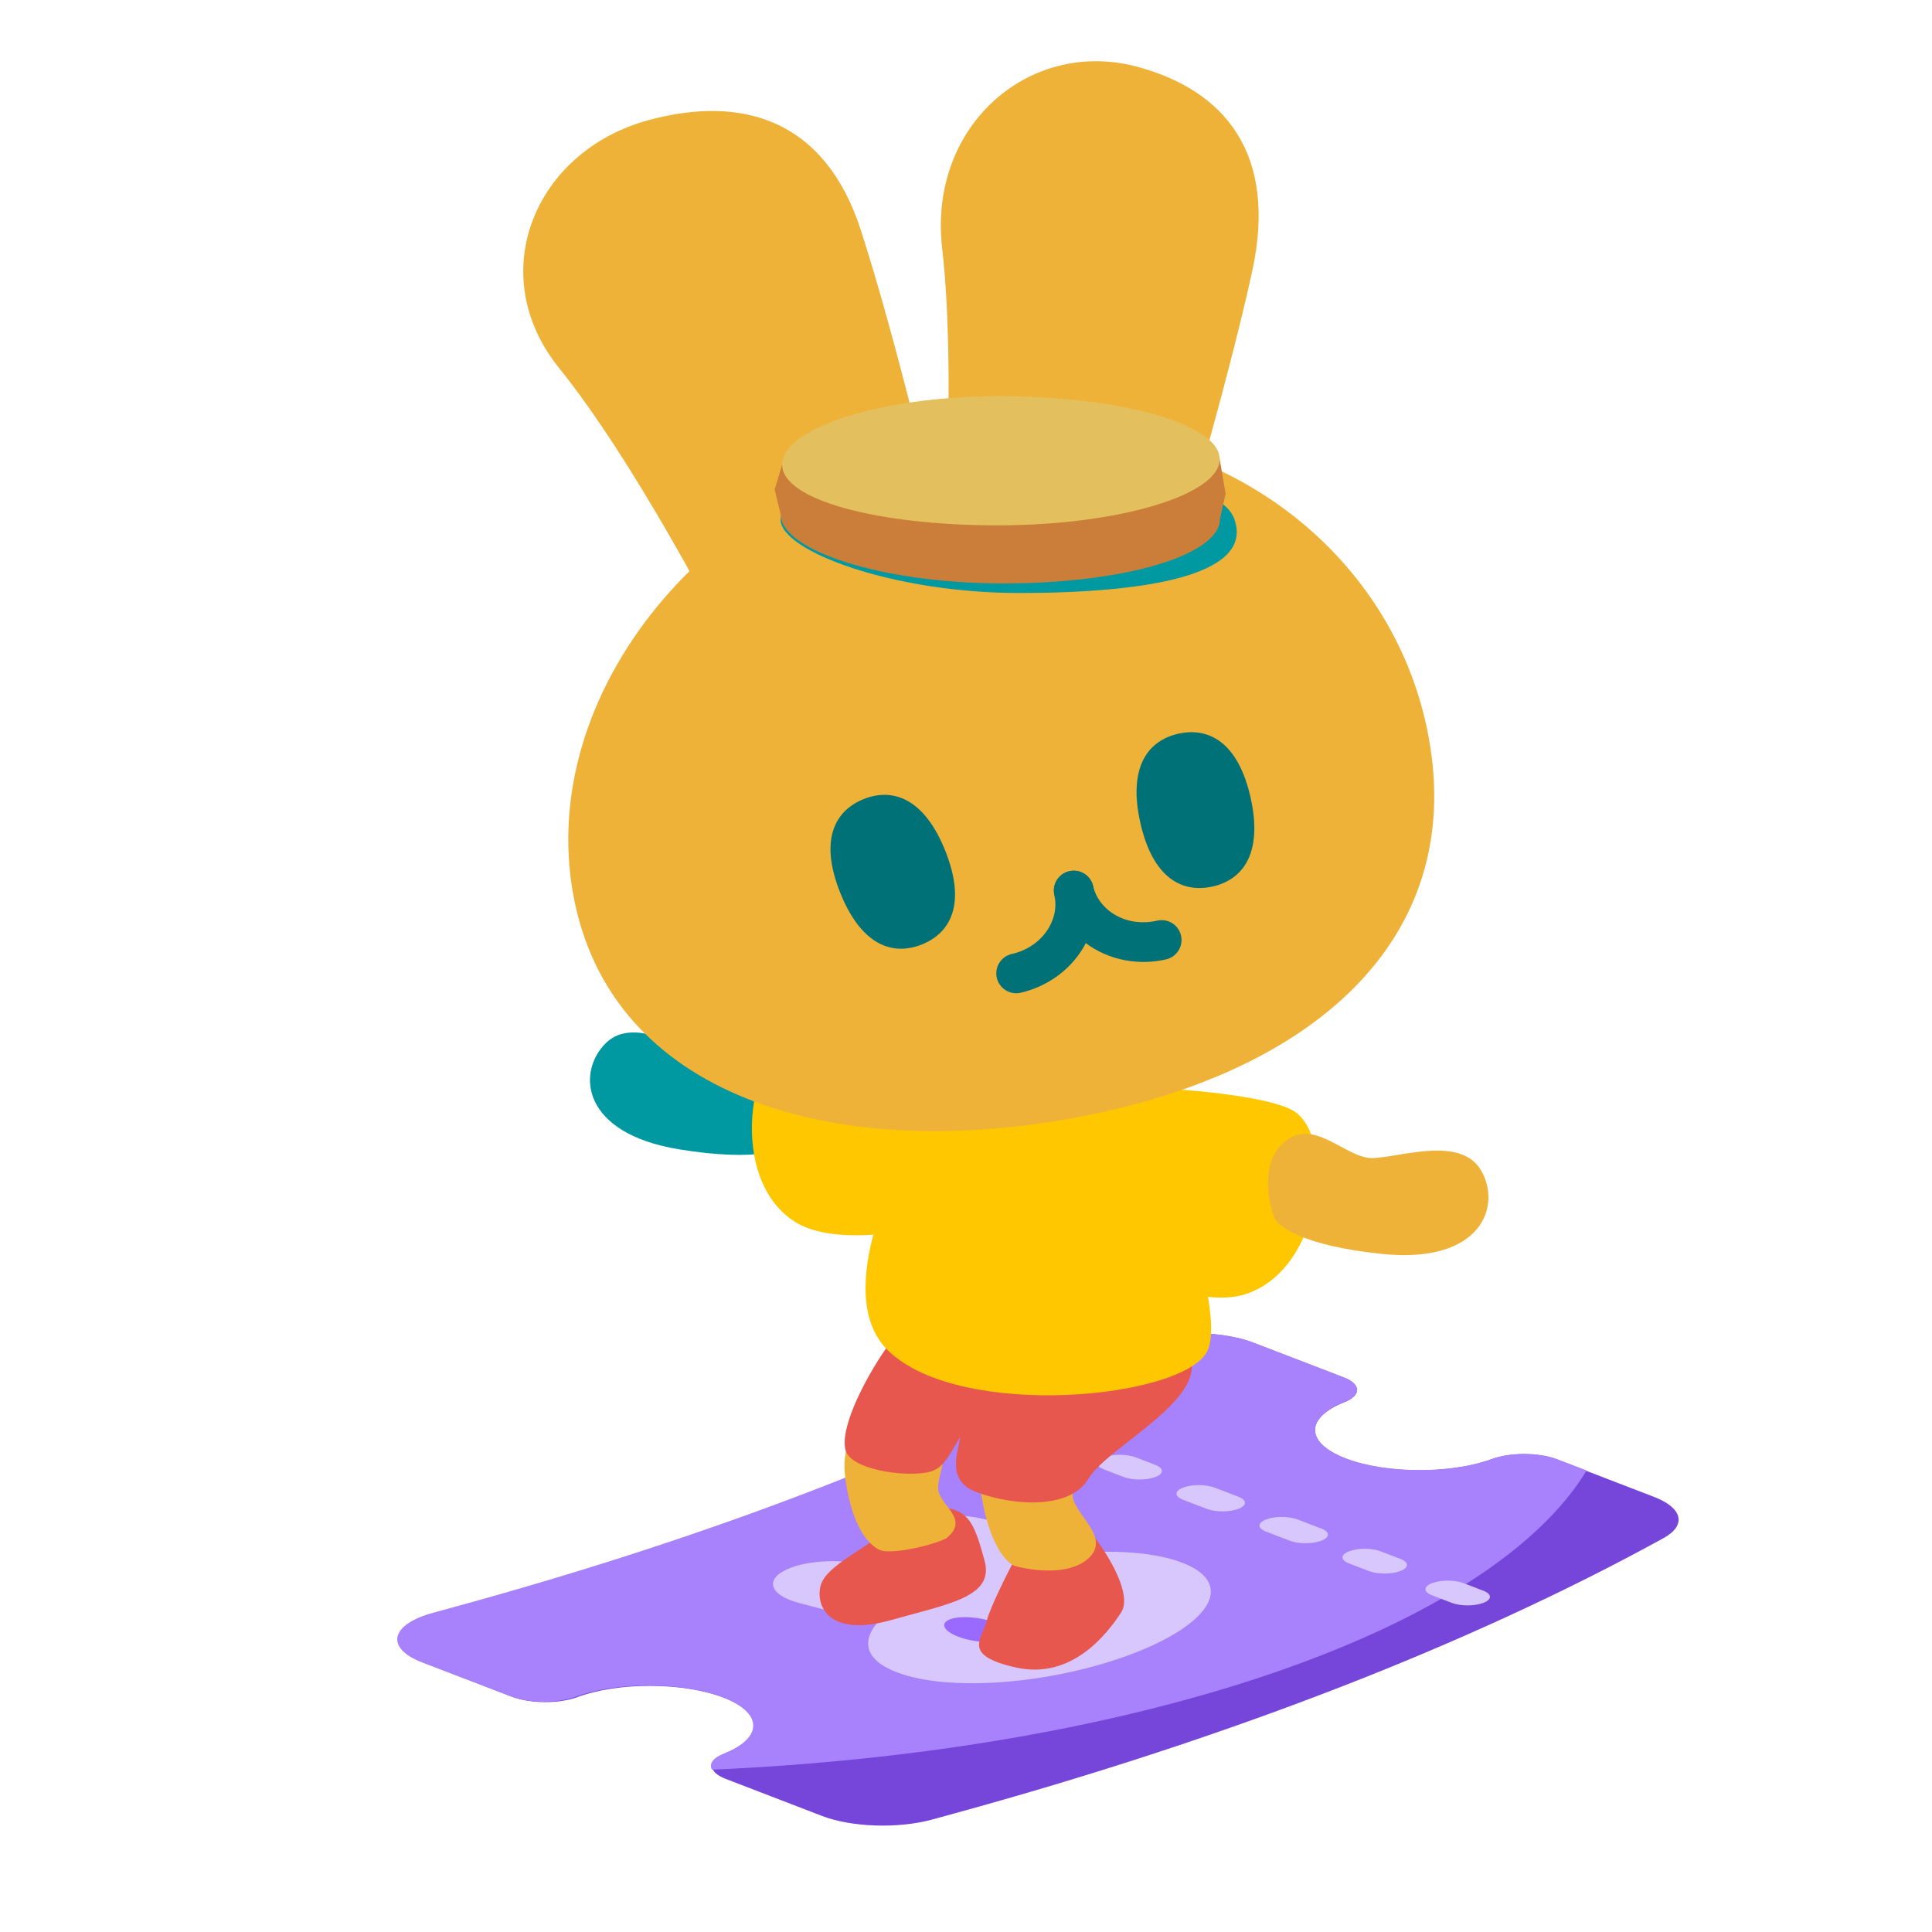 <svg xmlns="http://www.w3.org/2000/svg" width="192" height="192" fill="none" viewBox="0 0 192 192"><path fill="#7645D9" d="M72.11 176.779C70.34 176.098 70.315 174.997 72.054 174.304C75.976 172.742 75.933 170.251 71.924 168.709C67.915 167.167 61.441 167.15 57.379 168.659C55.579 169.328 52.716 169.318 50.946 168.637L42.13 165.245C38.447 163.829 38.955 161.478 43.195 160.315L45.326 159.73C71.21 152.629 93.752 143.879 111.982 133.858C114.916 132.246 120.925 132.043 124.543 133.435L133.516 136.887C135.284 137.567 135.312 138.667 133.579 139.36C129.671 140.922 129.72 143.409 133.724 144.949C137.728 146.49 144.191 146.508 148.253 145.005C150.055 144.338 152.912 144.349 154.68 145.029L164.381 148.761C167.235 149.859 167.629 151.588 165.314 152.86C146.026 163.462 122.175 172.719 94.789 180.233L92.66 180.818C89.273 181.747 84.636 181.598 81.695 180.467L72.11 176.779Z"/><path fill="#A881FC" fill-rule="evenodd" d="M70.756 175.87C70.434 175.311 70.827 174.703 71.938 174.262C75.868 172.7 75.825 170.211 71.808 168.67C67.79 167.128 61.302 167.112 57.233 168.62C55.428 169.288 52.56 169.279 50.786 168.598L41.951 165.208C38.261 163.792 38.77 161.443 43.019 160.281L45.154 159.696C71.092 152.599 93.682 143.854 111.95 133.84C114.89 132.228 120.911 132.026 124.537 133.417L133.529 136.867C135.3 137.547 135.328 138.645 133.592 139.338C129.676 140.9 129.725 143.385 133.737 144.924C137.749 146.464 144.226 146.482 148.297 144.98C150.102 144.314 152.965 144.324 154.737 145.004L157.68 146.133C148.115 161.91 113.479 173.995 70.756 175.87Z" clip-rule="evenodd"/><path fill="#D8C7FD" fill-rule="evenodd" d="M104.608 141.661L106.572 142.414C107.439 142.747 107.439 143.287 106.572 143.619C105.704 143.952 104.297 143.952 103.43 143.619L101.466 142.866C100.598 142.533 100.598 141.993 101.466 141.661C102.334 141.328 103.74 141.328 104.608 141.661Z" clip-rule="evenodd"/><path fill="#D8C7FD" fill-rule="evenodd" d="M112.856 144.825L114.819 145.579C115.687 145.911 115.687 146.451 114.819 146.784C113.952 147.117 112.545 147.117 111.677 146.784L109.714 146.031C108.846 145.698 108.846 145.158 109.714 144.825C110.581 144.492 111.988 144.492 112.856 144.825Z" clip-rule="evenodd"/><path fill="#D8C7FD" fill-rule="evenodd" d="M123.067 149.948C122.199 150.281 120.793 150.281 119.925 149.948L117.569 149.044C116.701 148.711 116.701 148.172 117.569 147.839C118.436 147.506 119.843 147.506 120.71 147.839L123.067 148.743C123.935 149.076 123.935 149.616 123.067 149.948Z" clip-rule="evenodd"/><path fill="#D8C7FD" fill-rule="evenodd" d="M131.315 153.113C130.447 153.446 129.04 153.446 128.173 153.113L125.816 152.209C124.949 151.876 124.949 151.336 125.816 151.003C126.684 150.67 128.091 150.67 128.958 151.003L131.315 151.907C132.182 152.24 132.182 152.78 131.315 153.113Z" clip-rule="evenodd"/><path fill="#D8C7FD" fill-rule="evenodd" d="M137.206 154.168L139.169 154.921C140.037 155.254 140.037 155.794 139.169 156.127C138.302 156.46 136.895 156.46 136.027 156.127L134.064 155.373C133.196 155.04 133.196 154.501 134.064 154.168C134.931 153.835 136.338 153.835 137.206 154.168Z" clip-rule="evenodd"/><path fill="#D8C7FD" fill-rule="evenodd" d="M145.453 157.332L147.417 158.086C148.285 158.419 148.285 158.958 147.417 159.291C146.549 159.624 145.143 159.624 144.275 159.291L142.311 158.538C141.444 158.205 141.444 157.665 142.311 157.332C143.179 156.999 144.586 156.999 145.453 157.332Z" clip-rule="evenodd"/><path fill="#D8C7FD" fill-rule="evenodd" d="M90.394 154.487C88.08 153.599 88.08 152.159 90.394 151.271C93.017 150.265 97.377 150.42 99.473 151.594L104.753 154.55C109.36 153.982 114.25 154.058 117.491 155.301C120.403 156.419 120.845 158.066 119.858 159.635C118.859 161.222 116.334 162.894 112.621 164.319C108.909 165.744 104.551 166.712 100.414 167.096C96.323 167.474 92.031 167.305 89.118 166.187C85.896 164.951 85.684 163.089 87.133 161.331L79.397 159.297C76.337 158.493 75.934 156.82 78.556 155.813C80.871 154.925 84.623 154.925 86.937 155.813L92.298 157.87C92.829 157.632 93.392 157.397 93.987 157.169C94.562 156.949 95.15 156.74 95.751 156.542L90.394 154.487Z" clip-rule="evenodd"/><path fill="#9A6AFF" d="M98.9 161.249C100.372 161.813 100.745 162.586 99.733 162.974C98.721 163.363 96.708 163.22 95.236 162.655C93.764 162.09 93.391 161.317 94.403 160.929C95.415 160.541 97.428 160.684 98.9 161.249Z"/><path fill="#9A6AFF" d="M108.562 157.542C110.034 158.107 110.407 158.879 109.395 159.267C108.383 159.656 106.369 159.513 104.897 158.948C103.425 158.383 103.052 157.61 104.064 157.222C105.076 156.834 107.09 156.977 108.562 157.542Z"/><path fill="#E8574E" d="M111.419 160.243C112.558 158.49 110.14 154.544 108.788 152.791L101.007 154.654C100.167 156.225 98.399 159.717 98.049 161.12C97.61 162.873 95.528 164.517 101.007 165.723C106.487 166.928 109.994 162.435 111.419 160.243Z"/><path fill="#E8574E" d="M81.515 157.723C81.953 155.531 86.118 153.996 89.844 150.818C90.392 150.38 91.97 149.569 93.899 149.832C96.31 150.161 96.858 151.476 97.844 155.092C98.831 158.709 94.337 159.367 88.529 161.01C82.72 162.654 81.077 159.914 81.515 157.723Z"/><path fill="#efb239" d="M93.224 147.851C93.224 149.614 96.544 150.917 94.008 152.901C92.062 153.777 88.748 154.377 87.652 154.106C86.792 153.894 84.794 152.405 84.033 147.116C83.082 140.505 88.681 139.183 92.062 140.579C95.442 141.974 93.224 146.088 93.224 147.851Z"/><path fill="#efb239" d="M106.594 148.547C106.594 150.468 110.609 152.789 108.073 154.95C106.214 156.534 102.794 156.133 100.934 155.645C100.074 155.413 98.164 153.509 97.403 147.747C96.453 140.544 102.052 139.103 105.432 140.624C108.813 142.144 106.594 146.626 106.594 148.547Z"/><path fill="#E8574E" d="M84.035 144.133C83.378 141.722 86.41 136.206 88.419 133.503C98.246 132.955 118.447 129.338 118.447 135.804C118.447 139.872 109.899 144.024 108.146 146.983C106.392 149.942 100.913 149.722 97.077 148.298C94.008 147.158 95.177 144.389 95.433 142.818C94.243 144.669 93.815 146.011 92.145 146.325C89.663 146.792 84.548 146.012 84.035 144.133Z"/><path fill="#FFC700" d="M88.31 134.27C82.523 128.747 89.04 115.237 93.022 109.173C96.931 108.333 105.625 106.653 109.132 106.653C113.516 106.653 122.283 129.557 119.982 134.27C117.68 138.982 95.543 141.174 88.31 134.27Z"/><path fill="#FFC700" d="M123.669 128.643C117.44 130.546 105.397 123.297 100.154 119.434C99.946 116.965 99.665 111.523 100.206 109.503C100.882 106.978 124.36 107.857 128.556 110.402C132.753 112.947 131.454 126.264 123.669 128.643Z"/><path fill="#efb239" d="M136.322 115.086C133.692 115.086 130.514 110.921 127.555 113.551C125.385 115.48 125.934 119.028 126.604 120.958C126.921 121.85 129.527 123.831 137.418 124.62C147.281 125.607 149.254 119.798 147.172 116.291C145.09 112.784 138.952 115.086 136.322 115.086Z"/><path fill="#0098A1" d="M71.012 105.293C73.552 105.973 77.7 102.773 79.878 106.08C81.474 108.504 80.025 111.79 78.879 113.48C78.342 114.259 75.312 115.499 67.486 114.219C57.703 112.619 57.301 106.498 60.22 103.649C63.139 100.801 68.471 104.612 71.012 105.293Z"/><path fill="#FFC700" d="M78.993 121.417C84.363 124.814 97.498 120.988 103.394 118.65C104.211 116.354 105.844 111.25 105.844 109.19C105.844 106.617 83.575 101.469 78.993 102.82C74.411 104.171 72.28 117.17 78.993 121.417Z"/><path fill="#efb239" d="M55.542 36.549C48.053 27.247 53.098 14.981 64.531 11.918C73.847 9.421 81.98 11.921 85.528 22.81C89.077 33.7 93.373 52.087 93.373 52.087C94.976 58.069 90.968 64.34 84.422 66.094C79.271 67.474 73.896 65.656 71.121 61.596C71.121 61.596 63.03 45.852 55.542 36.549Z"/><path fill="#efb239" d="M93.628 24.655C92.23 12.466 102.337 3.772 113.011 6.632C121.708 8.963 126.987 15.265 124.444 26.953C121.901 38.642 116.249 57.539 116.249 57.539C114.574 63.788 108.263 67.526 102.151 65.889C97.343 64.6 93.935 60.283 93.721 55.208C93.721 55.208 95.026 36.845 93.628 24.655Z"/><path fill="#efb239" d="M141.993 73.337C145.64 93.399 130.444 106.784 106.56 111.125C82.676 115.467 60.613 108.961 56.966 88.899C53.319 68.837 70.38 47.827 94.264 43.485C118.148 39.144 138.346 53.275 141.993 73.337Z"/><path fill="#017178" fill-rule="evenodd" d="M106.266 86.579C107.33 86.335 108.39 86.999 108.634 88.063C109.749 92.924 106.307 97.54 101.428 98.659C100.365 98.903 99.305 98.239 99.061 97.175C98.817 96.112 99.481 95.052 100.545 94.808C103.651 94.096 105.332 91.343 104.782 88.946C104.539 87.882 105.203 86.823 106.266 86.579Z" clip-rule="evenodd"/><path fill="#017178" fill-rule="evenodd" d="M106.267 86.579C107.33 86.335 108.39 86.999 108.634 88.062C109.184 90.46 111.897 92.204 115.002 91.492C116.066 91.248 117.126 91.913 117.369 92.976C117.613 94.04 116.949 95.099 115.885 95.343C111.007 96.462 105.897 93.807 104.783 88.946C104.539 87.882 105.203 86.823 106.267 86.579Z" clip-rule="evenodd"/><path fill="#017178" d="M93.939 84.549C96.035 89.787 94.494 92.709 91.612 93.862C88.731 95.015 85.6 93.963 83.504 88.726C81.407 83.488 82.948 80.567 85.83 79.413C88.711 78.26 91.842 79.312 93.939 84.549Z"/><path fill="#017178" d="M124.288 79.289C125.513 84.796 123.522 87.431 120.492 88.105C117.462 88.779 114.542 87.237 113.316 81.73C112.091 76.223 114.082 73.588 117.112 72.913C120.142 72.239 123.063 73.782 124.288 79.289Z"/><path fill="#0098A1" d="M122.647 51.529C124.747 57.212 113.819 58.919 101.35 58.934C88.88 58.948 77.58 54.795 77.576 51.639C77.572 48.483 87.862 46.309 100.332 46.294C112.802 46.28 121.481 48.371 122.647 51.529Z"/><path fill="#CB7E39" d="M121.243 51.574C121.247 55.118 111.959 57.967 99.798 57.981C87.637 57.996 77.594 54.689 77.59 51.145C77.586 47.6 87.621 45.161 99.783 45.146C111.944 45.132 121.238 48.029 121.243 51.574Z"/><path fill="#CB7E39" d="M121.213 45.636L77.726 46.169L76.983 48.666L77.59 51.145L121.242 51.574L121.8 49.058L121.213 45.636Z"/><path fill="#E3C05D" d="M121.213 45.636C121.217 49.181 111.167 52.194 99.241 52.209C87.316 52.223 77.73 49.713 77.726 46.169C77.722 42.625 87.301 39.388 99.226 39.373C111.152 39.359 121.209 42.092 121.213 45.636Z"/></svg>